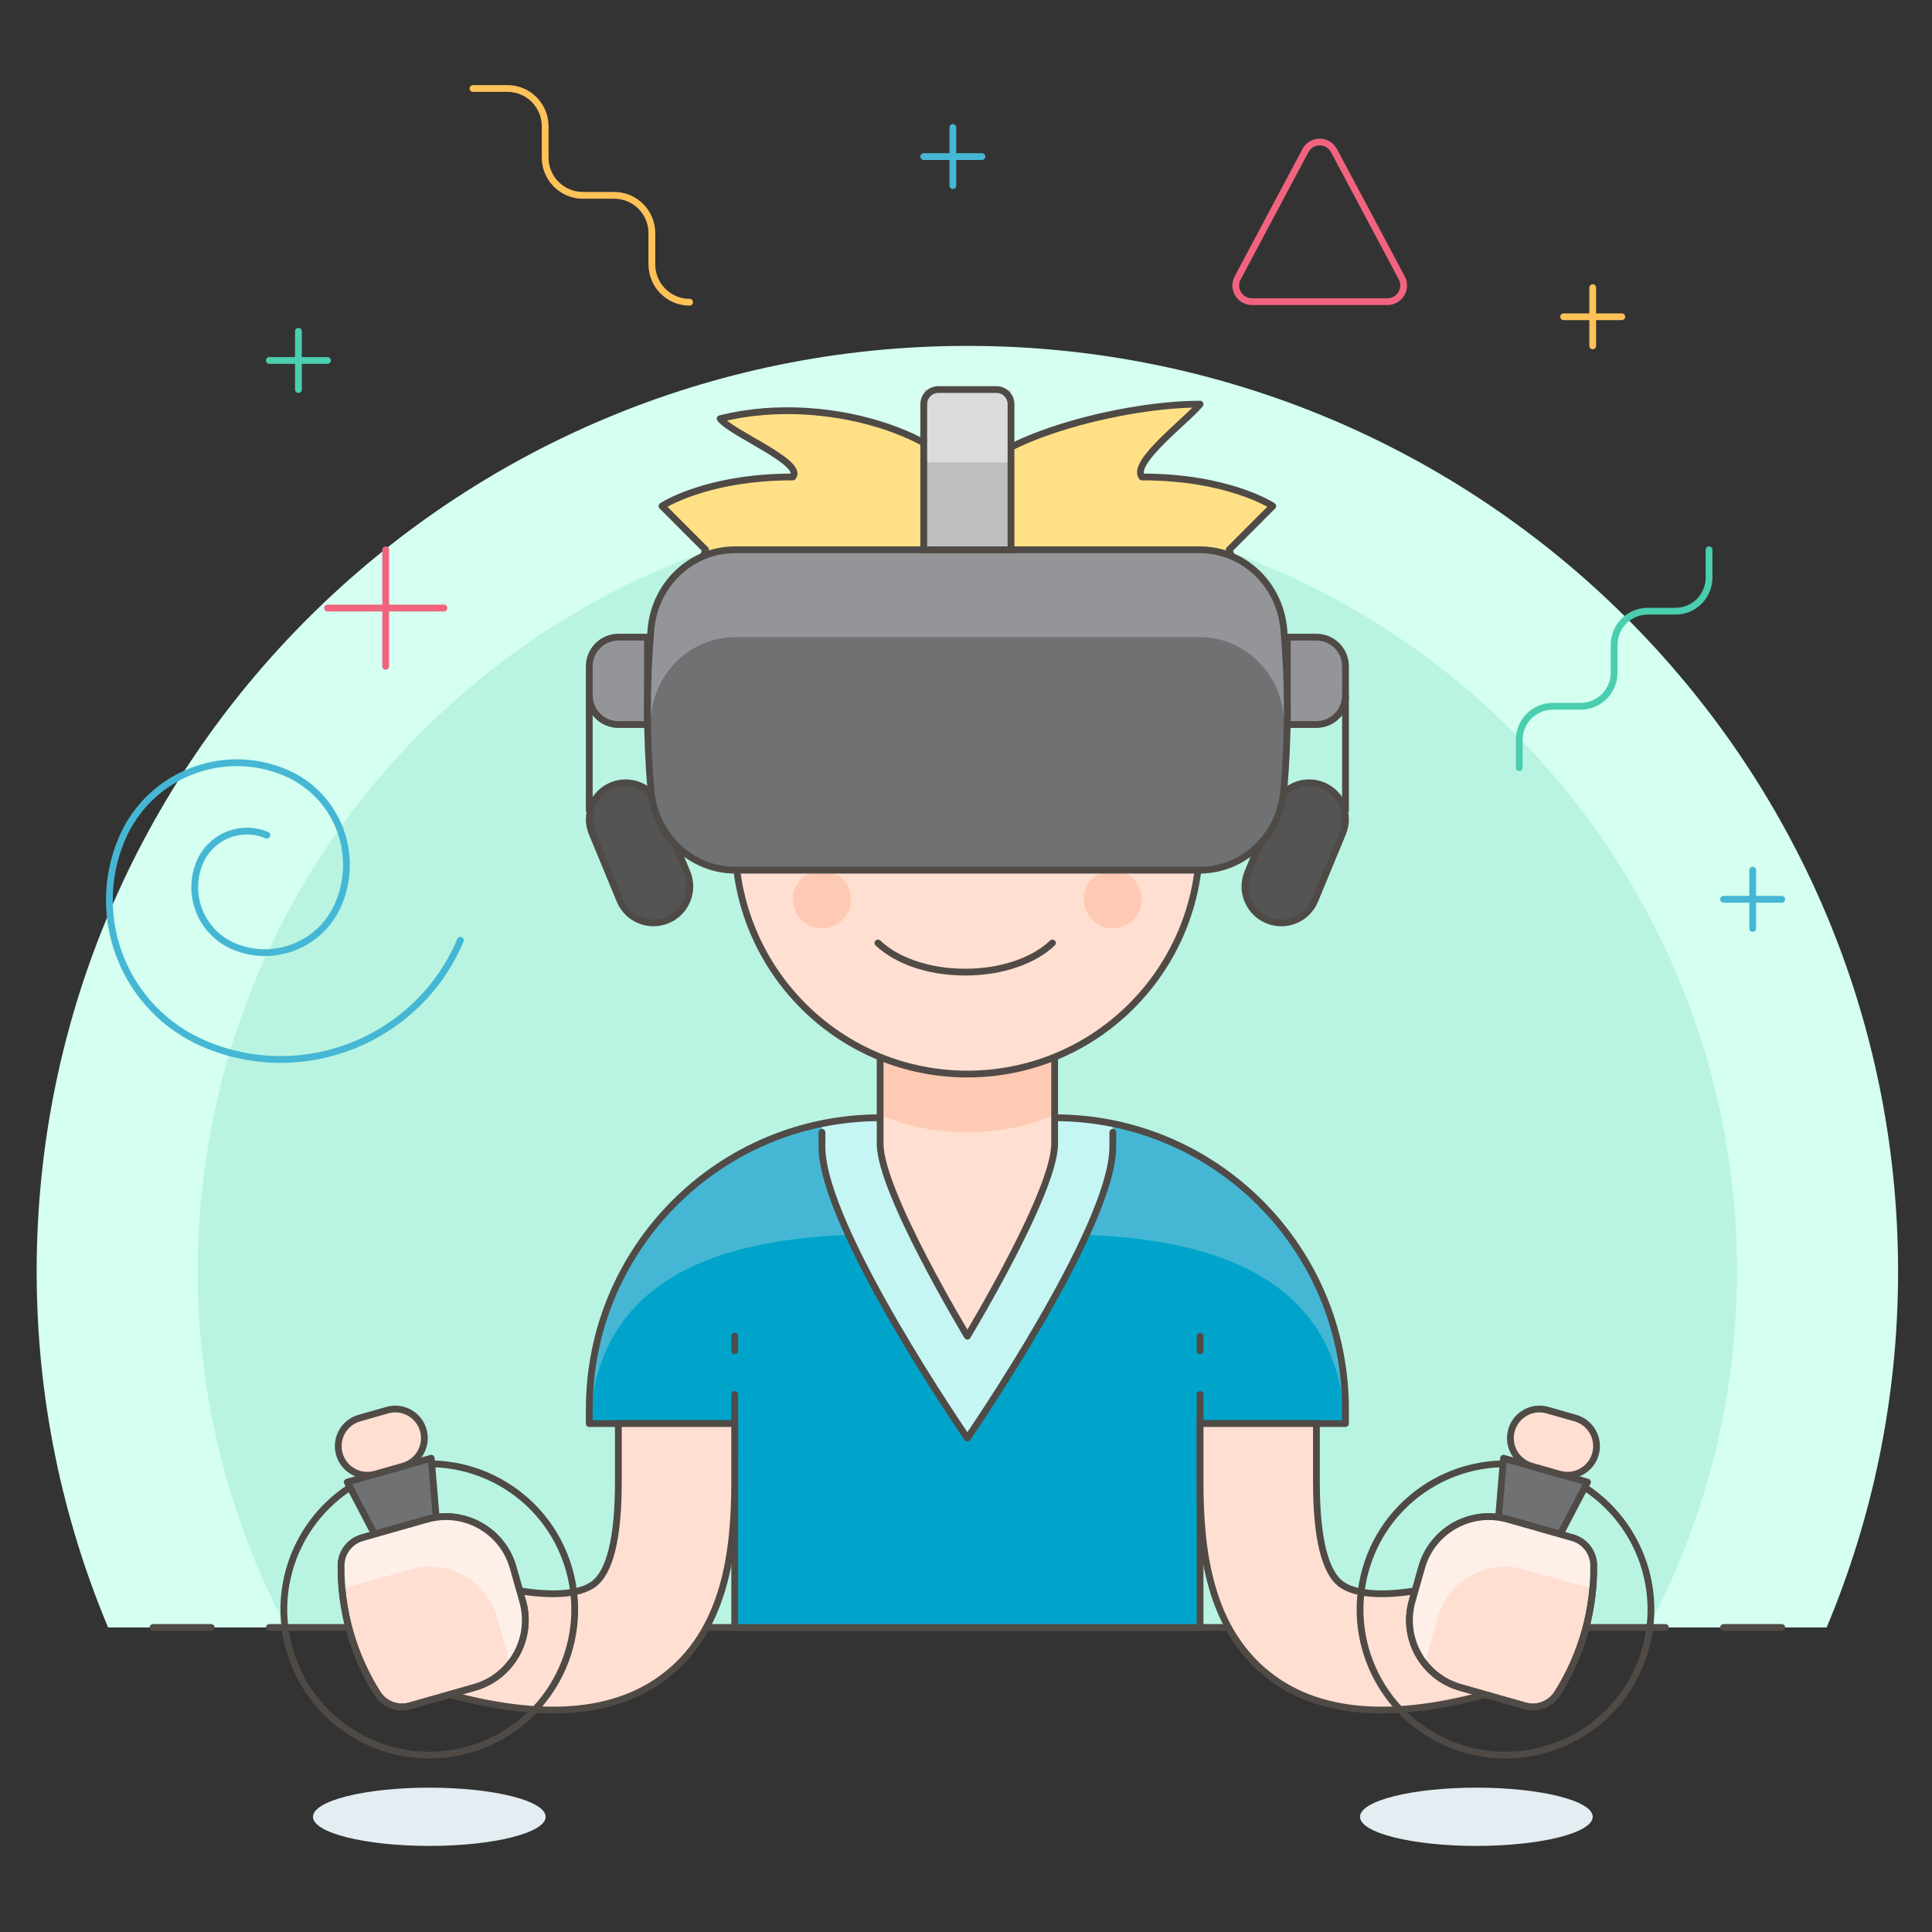 <?xml version="1.0" encoding="UTF-8"?>
<svg width="285px" height="285px" viewBox="0 0 285 285" version="1.1" xmlns="http://www.w3.org/2000/svg" xmlns:xlink="http://www.w3.org/1999/xlink">
    <rect x="0" y="0" width="285" height="285" fill="#333333" stroke="none"/>
    <!-- Generator: Sketch 42 (36781) - http://www.bohemiancoding.com/sketch -->
    <title>VR</title>
    <desc>Created with Sketch.</desc>
    <defs></defs>
    <g id="Page-1" stroke="none" stroke-width="1" fill="none" fill-rule="evenodd">
        <g id="VR">
            <g id="VR-Player" transform="translate(5, 13)">
                <path d="M264.461,227.077 C271.24,210.908 274.998,193.172 274.998,174.563 C274.998,99.152 213.533,38.023 137.703,38.023 C61.877,38.023 0.407,99.152 0.407,174.563 C0.407,193.172 4.166,210.908 10.949,227.077 L264.461,227.077 Z" id="Fill-1" fill="#D4FFF1"></path>
                <path d="M26.152,227.077 L17.571,227.077" id="Stroke-4" stroke="#504B46" stroke-linecap="round"></path>
                <path d="M238.166,227.077 C246.477,211.381 251.235,193.533 251.235,174.563 C251.235,112.205 200.406,61.655 137.704,61.655 C75.003,61.655 24.17,112.205 24.17,174.563 C24.17,193.533 28.928,211.381 37.243,227.077 L238.166,227.077 Z" id="Fill-10" fill="#B8F4E1"></path>
                <path d="M257.838,227.077 L249.257,227.077" id="Stroke-6" stroke="#504B46" stroke-linecap="round"></path>
                <path d="M34.733,227.077 L240.676,227.077" id="Stroke-8" stroke="#504B46" stroke-linecap="round"></path>
                <path d="M75.492,255.005 C75.492,257.377 67.808,259.302 58.331,259.302 C48.853,259.302 41.169,257.377 41.169,255.005 C41.169,252.633 48.853,250.708 58.331,250.708 C67.808,250.708 75.492,252.633 75.492,255.005 L75.492,255.005 Z" id="Fill-13" fill="#E4EDF1"></path>
                <path d="M229.95,255.005 C229.95,257.377 222.266,259.302 212.788,259.302 C203.31,259.302 195.626,257.377 195.626,255.005 C195.626,252.633 203.31,250.708 212.788,250.708 C222.266,250.708 229.95,252.633 229.95,255.005" id="Fill-15" fill="#E4EDF1"></path>
                <path d="M103.381,197 L103.381,227.077 L172.028,227.077 L172.028,197 L193.481,197 L193.481,194.852 C193.481,171.121 174.272,151.885 150.576,151.885 L124.833,151.885 C101.137,151.885 81.928,171.121 81.928,194.852 L81.928,197 L103.381,197 Z" id="Fill-17" fill="#00A4CA"></path>
                <path d="M193.481,194.852 C193.481,171.121 174.272,151.885 150.576,151.885 L124.833,151.885 C101.137,151.885 81.928,171.121 81.928,194.852 L81.928,199.148 C81.928,175.418 101.137,169.072 124.833,169.072 L150.576,169.072 C174.272,169.072 193.481,175.418 193.481,199.148 L193.481,194.852 Z" id="Fill-19" fill="#45B7D4"></path>
                <path d="M137.704,199.148 C137.704,199.148 159.157,168.045 159.157,156.182 L159.157,152.749 C156.385,152.186 153.515,151.885 150.576,151.885 L124.833,151.885 C121.894,151.885 119.024,152.186 116.252,152.749 L116.252,156.182 C116.252,168.045 137.704,199.148 137.704,199.148" id="Fill-21" fill="#C5F6F4"></path>
                <path d="M159.157,154.033 L159.157,156.182 C159.157,168.045 137.704,199.148 137.704,199.148 C137.704,199.148 116.252,168.045 116.252,156.182 L116.252,154.033" id="Stroke-23" stroke="#504B46" stroke-linecap="round" stroke-linejoin="round"></path>
                <path d="M172.028,197 L172.028,197 L193.481,197 L193.481,194.852 C193.481,171.121 174.272,151.885 150.576,151.885 L124.833,151.885 C101.137,151.885 81.928,171.121 81.928,194.852 L81.928,197 L103.381,197" id="Stroke-25" stroke="#504B46" stroke-linecap="round" stroke-linejoin="round"></path>
                <path d="M150.576,155.728 C150.576,162.835 137.704,184.112 137.704,184.112 C137.704,184.112 124.833,162.827 124.833,155.728 L124.833,136.849 L150.576,136.849 L150.576,155.728 Z" id="Fill-27" fill="#FFDFD1"></path>
                <path d="M172.028,186.258 L172.028,184.11" id="Stroke-29" stroke="#504B46" stroke-linecap="round" stroke-linejoin="round"></path>
                <polyline id="Stroke-31" stroke="#504B46" stroke-linecap="round" stroke-linejoin="round" points="103.381 192.703 103.381 227.077 172.028 227.077 172.028 192.703"></polyline>
                <path d="M103.381,201.297 L103.381,197" id="Fill-33" fill="#EDF2F4"></path>
                <path d="M103.381,201.297 L103.381,197" id="Stroke-35" stroke="#504B46" stroke-linecap="round" stroke-linejoin="round"></path>
                <path d="M124.833,151.424 C125.159,151.571 125.464,151.734 125.807,151.867 C133.011,154.754 142.398,154.754 149.602,151.867 C149.945,151.734 150.25,151.571 150.576,151.424 L150.576,136.846 L124.833,136.846 L124.833,151.424 Z" id="Fill-37" fill="#FFCAB3"></path>
                <path d="M150.576,155.728 C150.576,162.835 137.704,184.112 137.704,184.112 C137.704,184.112 124.833,162.827 124.833,155.728 L124.833,136.849 L150.576,136.849 L150.576,155.728 L150.576,155.728 Z" id="Stroke-39" stroke="#504B46" stroke-linecap="round" stroke-linejoin="round"></path>
                <path d="M103.381,186.258 L103.381,184.11" id="Stroke-41" stroke="#504B46" stroke-linecap="round" stroke-linejoin="round"></path>
                <path d="M198.789,239.262 C192.448,239.262 187.085,237.715 182.85,234.656 C173.261,227.734 172.03,215.488 172.03,205.593 L172.03,197 L189.192,197 L189.192,205.593 C189.192,213.856 190.436,218.943 192.881,220.717 C193.761,221.349 195.503,222.105 198.837,222.105 C202.818,222.105 208.044,221.035 214.364,218.926 L216.398,218.242 L221.829,234.548 L219.796,235.231 C211.661,237.943 204.792,239.262 198.789,239.262" id="Fill-43" fill="#FFDFD1"></path>
                <path d="M198.789,239.262 C192.448,239.262 187.085,237.715 182.85,234.656 C173.261,227.734 172.03,215.488 172.03,205.593 L172.03,197 L189.192,197 L189.192,205.593 C189.192,213.856 190.436,218.943 192.881,220.717 C193.761,221.349 195.503,222.105 198.837,222.105 C202.818,222.105 208.044,221.035 214.364,218.926 L216.398,218.242 L221.829,234.548 L219.796,235.231 C211.661,237.943 204.792,239.262 198.789,239.262 L198.789,239.262 Z" id="Stroke-45" stroke="#4F4A45"></path>
                <path d="M76.62,239.262 C70.617,239.262 63.748,237.943 55.613,235.231 L53.58,234.548 L59.011,218.242 L61.045,218.926 C67.369,221.035 72.595,222.105 76.577,222.105 C79.906,222.105 81.648,221.349 82.523,220.717 C84.973,218.943 86.217,213.856 86.217,205.593 L86.217,197 L103.379,197 L103.379,205.593 C103.379,215.488 102.148,227.734 92.559,234.656 C88.328,237.715 82.965,239.262 76.62,239.262" id="Fill-47" fill="#FFDFD1"></path>
                <path d="M76.62,239.262 C70.617,239.262 63.748,237.943 55.613,235.231 L53.58,234.548 L59.011,218.242 L61.045,218.926 C67.369,221.035 72.595,222.105 76.577,222.105 C79.906,222.105 81.648,221.349 82.523,220.717 C84.973,218.943 86.217,213.856 86.217,205.593 L86.217,197 L103.379,197 L103.379,205.593 C103.379,215.488 102.148,227.734 92.559,234.656 C88.328,237.715 82.965,239.262 76.62,239.262 L76.62,239.262 Z" id="Stroke-49" stroke="#4F4A45"></path>
                <path d="M237.719,230.294 C234.48,241.706 222.617,248.332 211.221,245.088 C199.821,241.844 193.21,229.959 196.449,218.547 C199.688,207.135 211.551,200.514 222.947,203.758 C234.347,206.998 240.958,218.882 237.719,230.294 L237.719,230.294 Z" id="Stroke-51" stroke="#4F4A45"></path>
                <polygon id="Fill-53" fill="#6F7173" points="224.144 215.263 215.889 212.913 216.798 202.107 229.181 205.63"></polygon>
                <polygon id="Stroke-55" stroke="#4F4A45" stroke-linejoin="round" points="224.144 215.263 215.889 212.913 216.798 202.107 229.181 205.63"></polygon>
                <path d="M224.742,236.795 C223.725,238.407 221.773,239.154 219.945,238.634 L210.403,235.919 C204.933,234.363 201.758,228.658 203.311,223.179 L204.718,218.221 C206.272,212.743 211.969,209.563 217.44,211.123 L226.982,213.838 C228.814,214.358 230.079,216.025 230.097,217.929 C230.161,224.601 228.299,231.154 224.742,236.795" id="Fill-57" fill="#FFDFD1"></path>
                <path d="M224.742,236.795 C223.725,238.407 221.773,239.154 219.945,238.634 L210.403,235.919 C204.933,234.363 201.758,228.658 203.311,223.179 L204.718,218.221 C206.272,212.743 211.969,209.563 217.44,211.123 L226.982,213.838 C228.814,214.358 230.079,216.025 230.097,217.929 C230.161,224.601 228.299,231.154 224.742,236.795 L224.742,236.795 Z" id="Stroke-59" stroke="#504B46" stroke-linecap="round" stroke-linejoin="round"></path>
                <path d="M205.314,232.606 C205.365,231.923 205.486,231.239 205.679,230.556 L207.086,225.594 C208.639,220.115 214.337,216.94 219.807,218.495 L229.954,221.383 C230.057,220.24 230.104,219.088 230.096,217.928 C230.079,216.021 228.809,214.358 226.977,213.838 L217.439,211.122 C211.968,209.563 206.275,212.742 204.718,218.22 L203.31,223.183 C202.345,226.586 203.212,230.075 205.314,232.606" id="Fill-61" fill="#FFEFE9"></path>
                <path d="M224.74,236.798 C223.723,238.41 221.771,239.157 219.939,238.633 L210.401,235.918 C204.931,234.362 201.756,228.661 203.313,223.182 L204.721,218.22 C206.274,212.741 211.967,209.566 217.438,211.122 L226.98,213.837 C228.807,214.357 230.077,216.024 230.095,217.927 C230.129,221.124 229.717,224.295 228.889,227.354 C227.988,230.676 226.593,233.859 224.74,236.798 L224.74,236.798 Z" id="Stroke-63" stroke="#504B46" stroke-linecap="round" stroke-linejoin="round"></path>
                <path d="M230.352,201.499 C229.704,203.78 227.331,205.108 225.053,204.459 L220.925,203.282 C218.647,202.633 217.321,200.257 217.969,197.975 C218.617,195.694 220.99,194.366 223.272,195.015 L227.395,196.192 C229.678,196.841 230.999,199.217 230.352,201.499" id="Fill-65" fill="#FFDFD1"></path>
                <path d="M230.352,201.499 C229.704,203.78 227.331,205.108 225.053,204.459 L220.925,203.282 C218.647,202.633 217.321,200.257 217.969,197.975 C218.617,195.694 220.99,194.366 223.272,195.015 L227.395,196.192 C229.678,196.841 230.999,199.217 230.352,201.499 L230.352,201.499 Z" id="Stroke-67" stroke="#504B46" stroke-linecap="round" stroke-linejoin="round"></path>
                <path d="M37.69,230.294 C40.929,241.706 52.792,248.332 64.188,245.088 C75.588,241.844 82.199,229.959 78.96,218.547 C75.721,207.135 63.858,200.514 52.462,203.758 C41.062,206.998 34.451,218.882 37.69,230.294 L37.69,230.294 Z" id="Stroke-69" stroke="#4F4A45"></path>
                <polygon id="Fill-71" fill="#6F7173" points="51.265 215.263 59.52 212.913 58.611 202.107 46.228 205.63"></polygon>
                <polygon id="Stroke-73" stroke="#4F4A45" stroke-linejoin="round" points="51.265 215.263 59.52 212.913 58.611 202.107 46.228 205.63"></polygon>
                <path d="M50.667,236.795 C51.684,238.407 53.636,239.154 55.464,238.634 L65.006,235.919 C70.476,234.363 73.651,228.658 72.098,223.179 L70.691,218.221 C69.137,212.743 63.44,209.563 57.969,211.123 L48.427,213.838 C46.595,214.358 45.33,216.025 45.312,217.929 C45.248,224.601 47.11,231.154 50.667,236.795" id="Fill-75" fill="#FFDFD1"></path>
                <path d="M50.667,236.795 C51.684,238.407 53.636,239.154 55.464,238.634 L65.006,235.919 C70.476,234.363 73.651,228.658 72.098,223.179 L70.691,218.221 C69.137,212.743 63.44,209.563 57.969,211.123 L48.427,213.838 C46.595,214.358 45.33,216.025 45.312,217.929 C45.248,224.601 47.11,231.154 50.667,236.795 L50.667,236.795 Z" id="Stroke-77" stroke="#504B46" stroke-linecap="round" stroke-linejoin="round"></path>
                <path d="M70.095,232.606 C70.044,231.923 69.923,231.239 69.73,230.556 L68.323,225.594 C66.77,220.115 61.072,216.94 55.602,218.495 L45.455,221.383 C45.352,220.24 45.305,219.088 45.313,217.928 C45.33,216.021 46.6,214.358 48.432,213.838 L57.97,211.122 C63.441,209.563 69.134,212.742 70.691,218.22 L72.099,223.183 C73.064,226.586 72.197,230.075 70.095,232.606" id="Fill-79" fill="#FFEFE9"></path>
                <path d="M50.669,236.798 C51.686,238.41 53.638,239.157 55.47,238.633 L65.008,235.918 C70.478,234.362 73.653,228.661 72.096,223.182 L70.688,218.22 C69.135,212.741 63.442,209.566 57.971,211.122 L48.429,213.837 C46.602,214.357 45.332,216.024 45.314,217.927 C45.28,221.124 45.692,224.295 46.52,227.354 C47.421,230.676 48.816,233.859 50.669,236.798 L50.669,236.798 Z" id="Stroke-81" stroke="#504B46" stroke-linecap="round" stroke-linejoin="round"></path>
                <path d="M45.057,201.499 C45.705,203.78 48.078,205.108 50.356,204.459 L54.484,203.282 C56.762,202.633 58.088,200.257 57.44,197.975 C56.792,195.694 54.419,194.366 52.137,195.015 L48.014,196.192 C45.731,196.841 44.41,199.217 45.057,201.499" id="Fill-83" fill="#FFDFD1"></path>
                <path d="M45.057,201.499 C45.705,203.78 48.078,205.108 50.356,204.459 L54.484,203.282 C56.762,202.633 58.088,200.257 57.44,197.975 C56.792,195.694 54.419,194.366 52.137,195.015 L48.014,196.192 C45.731,196.841 44.41,199.217 45.057,201.499 L45.057,201.499 Z" id="Stroke-85" stroke="#504B46" stroke-linecap="round" stroke-linejoin="round"></path>
                <path d="M193.481,89.583 L193.481,106.77" id="Stroke-87" stroke="#4F4A45"></path>
                <path d="M81.928,89.583 L81.928,106.77" id="Stroke-89" stroke="#4F4A45"></path>
                <path d="M178.464,104.622 C178.464,100.622 175.722,97.292 172.028,96.333 L172.028,93.88 C172.028,74.897 156.66,59.507 137.704,59.507 C118.749,59.507 103.381,74.897 103.381,93.88 L103.381,96.333 C99.687,97.292 96.945,100.622 96.945,104.622 C96.945,108.656 99.729,112.016 103.475,112.94 C104.453,131.046 119.38,145.44 137.704,145.44 C156.029,145.44 170.956,131.046 171.934,112.94 C175.68,112.016 178.464,108.656 178.464,104.622" id="Fill-91" fill="#FFDFD1"></path>
                <path d="M178.464,104.622 C178.464,100.622 175.722,97.292 172.028,96.333 L172.028,93.88 C172.028,74.897 156.66,59.507 137.704,59.507 C118.749,59.507 103.381,74.897 103.381,93.88 L103.381,96.333 C99.687,97.292 96.945,100.622 96.945,104.622 C96.945,108.656 99.729,112.016 103.475,112.94 C104.453,131.046 119.38,145.44 137.704,145.44 C156.029,145.44 170.956,131.046 171.934,112.94 C175.68,112.016 178.464,108.656 178.464,104.622 L178.464,104.622 Z" id="Stroke-93" stroke="#504B46" stroke-linecap="round" stroke-linejoin="round"></path>
                <path d="M131.269,106.77 C129.943,104.248 127.618,102.473 124.833,102.473 C122.049,102.473 119.723,104.248 118.397,106.77" id="Stroke-95" stroke="#504B46" stroke-linecap="round" stroke-linejoin="round"></path>
                <path d="M157.012,106.77 C155.686,104.248 153.36,102.473 150.576,102.473 C147.791,102.473 145.466,104.248 144.14,106.77" id="Stroke-97" stroke="#504B46" stroke-linecap="round" stroke-linejoin="round"></path>
                <path d="M124.511,126.105 C127.158,128.627 131.818,130.402 137.383,130.402 C142.947,130.402 147.607,128.627 150.254,126.105" id="Stroke-99" stroke="#504B46" stroke-linecap="round" stroke-linejoin="round"></path>
                <path d="M120.543,119.66 C120.543,122.032 118.62,123.957 116.252,123.957 C113.884,123.957 111.962,122.032 111.962,119.66 C111.962,117.288 113.884,115.363 116.252,115.363 C118.62,115.363 120.543,117.288 120.543,119.66" id="Fill-101" fill="#FFCAB3"></path>
                <path d="M163.447,119.66 C163.447,122.032 161.525,123.957 159.157,123.957 C156.789,123.957 154.866,122.032 154.866,119.66 C154.866,117.288 156.789,115.363 159.157,115.363 C161.525,115.363 163.447,117.288 163.447,119.66" id="Fill-103" fill="#FFCAB3"></path>
                <path d="M101.235,48.765 C102.926,50.965 113.656,55.219 111.962,57.358 C99.09,57.358 92.654,61.655 92.654,61.655 L99.09,68.1 C96.366,75.473 101.235,79.435 101.235,83.138 C101.235,90.258 112.249,80.99 120.543,80.99 C128.836,80.99 137.704,66.626 137.704,59.507 C137.704,52.757 118.397,44.468 101.235,48.765" id="Fill-105" fill="#FFE086"></path>
                <path d="M101.235,48.765 C102.926,50.965 113.656,55.219 111.962,57.358 C99.09,57.358 92.654,61.655 92.654,61.655 L99.09,68.1 C96.366,75.473 101.235,79.435 101.235,83.138 C101.235,90.258 112.249,80.99 120.543,80.99 C128.836,80.99 137.704,66.626 137.704,59.507 C137.704,52.757 118.397,44.468 101.235,48.765 L101.235,48.765 Z" id="Stroke-107" stroke="#4F4A45" stroke-linejoin="round"></path>
                <path d="M172.028,46.617 C170.338,48.817 161.753,55.219 163.447,57.358 C176.319,57.358 182.755,61.655 182.755,61.655 L176.319,68.1 C179.043,75.473 174.174,79.435 174.174,83.138 C174.174,90.258 163.16,80.99 154.866,80.99 C146.573,80.99 137.704,66.626 137.704,59.507 C137.704,52.757 159.157,46.617 172.028,46.617" id="Fill-109" fill="#FFE086"></path>
                <path d="M172.028,46.617 C170.338,48.817 161.753,55.219 163.447,57.358 C176.319,57.358 182.755,61.655 182.755,61.655 L176.319,68.1 C179.043,75.473 174.174,79.435 174.174,83.138 C174.174,90.258 163.16,80.99 154.866,80.99 C146.573,80.99 137.704,66.626 137.704,59.507 C137.704,52.757 159.157,46.617 172.028,46.617 L172.028,46.617 Z" id="Stroke-111" stroke="#4F4A45" stroke-linejoin="round"></path>
                <path d="M193.481,89.583 C193.481,91.955 191.559,93.88 189.19,93.88 L184.9,93.88 L184.9,80.99 L189.19,80.99 C191.559,80.99 193.481,82.915 193.481,85.287 L193.481,89.583 Z" id="Fill-113" fill="#939598"></path>
                <path d="M193.481,89.583 C193.481,91.955 191.559,93.88 189.19,93.88 L184.9,93.88 L184.9,80.99 L189.19,80.99 C191.559,80.99 193.481,82.915 193.481,85.287 L193.481,89.583 L193.481,89.583 Z" id="Stroke-115" stroke="#4F4A45"></path>
                <path d="M188.966,119.825 C187.834,122.566 184.697,123.868 181.96,122.73 C179.223,121.595 177.923,118.454 179.055,115.713 L183.161,105.792 C184.294,103.051 187.43,101.749 190.168,102.883 C192.905,104.018 194.205,107.163 193.072,109.9 L188.966,119.825 Z" id="Fill-117" fill="#545454"></path>
                <path d="M188.966,119.825 C187.834,122.566 184.697,123.868 181.96,122.73 C179.223,121.595 177.923,118.454 179.055,115.713 L183.161,105.792 C184.294,103.051 187.43,101.749 190.168,102.883 C192.905,104.018 194.205,107.163 193.072,109.9 L188.966,119.825 L188.966,119.825 Z" id="Stroke-119" stroke="#4F4A45"></path>
                <path d="M86.219,93.88 L90.509,93.88 L90.509,80.99 L86.219,80.99 C83.85,80.99 81.928,82.915 81.928,85.287 L81.928,89.583 C81.928,91.955 83.85,93.88 86.219,93.88" id="Fill-121" fill="#939598"></path>
                <path d="M86.219,93.88 L90.509,93.88 L90.509,80.99 L86.219,80.99 C83.85,80.99 81.928,82.915 81.928,85.287 L81.928,89.583 C81.928,91.955 83.85,93.88 86.219,93.88 L86.219,93.88 Z" id="Stroke-123" stroke="#4F4A45"></path>
                <path d="M86.443,119.825 C87.575,122.566 90.712,123.868 93.449,122.73 C96.186,121.595 97.486,118.454 96.354,115.713 L92.248,105.792 C91.115,103.051 87.979,101.749 85.241,102.883 C82.504,104.018 81.204,107.163 82.337,109.9 L86.443,119.825 Z" id="Fill-125" fill="#545454"></path>
                <path d="M86.443,119.825 C87.575,122.566 90.712,123.868 93.449,122.73 C96.186,121.595 97.486,118.454 96.354,115.713 L92.248,105.792 C91.115,103.051 87.979,101.749 85.241,102.883 C82.504,104.018 81.204,107.163 82.337,109.9 L86.443,119.825 L86.443,119.825 Z" id="Stroke-127" stroke="#4F4A45"></path>
                <path d="M184.381,79.83 C185.076,87.753 185.071,95.727 184.381,103.65 C183.797,110.297 178.421,115.363 171.968,115.363 L103.441,115.363 C97.001,115.363 91.612,110.284 91.028,103.65 C90.338,95.723 90.338,87.744 91.028,79.812 C91.612,73.165 96.988,68.1 103.441,68.1 L171.985,68.1 C178.438,68.1 183.801,73.183 184.381,79.83" id="Fill-129" fill="#6F7173"></path>
                <path d="M90.671,98.177 C90.757,96.351 90.873,94.525 91.031,92.703 C91.611,86.056 96.987,80.99 103.439,80.99 L171.984,80.99 C178.437,80.99 183.8,86.073 184.379,92.72 C184.538,94.537 184.654,96.359 184.74,98.177 C185.027,92.063 184.916,85.931 184.379,79.83 C183.8,73.183 178.437,68.1 171.984,68.1 L103.439,68.1 C96.987,68.1 91.611,73.166 91.031,79.813 C90.495,85.918 90.383,92.054 90.671,98.177" id="Fill-131" fill="#939598"></path>
                <path d="M144.14,68.1 L131.269,68.1 L131.269,46.617 C131.269,45.431 132.23,44.468 133.414,44.468 L141.995,44.468 C143.179,44.468 144.14,45.431 144.14,46.617 L144.14,68.1 Z" id="Fill-133" fill="#BDBEC0"></path>
                <path d="M184.381,79.83 C185.076,87.753 185.071,95.727 184.381,103.65 C183.797,110.297 178.421,115.363 171.968,115.363 L103.441,115.363 C97.001,115.363 91.612,110.284 91.028,103.65 C90.338,95.723 90.338,87.744 91.028,79.812 C91.612,73.165 96.988,68.1 103.441,68.1 L171.985,68.1 C178.438,68.1 183.801,73.183 184.381,79.83 L184.381,79.83 Z" id="Stroke-135" stroke="#4F4A45"></path>
                <polygon id="Fill-137" fill="#DADCDC" points="131.269 55.21 144.14 55.21 144.14 44.468 131.269 44.468"></polygon>
                <path d="M144.14,68.1 L131.269,68.1 L131.269,46.617 C131.269,45.431 132.23,44.468 133.414,44.468 L141.995,44.468 C143.179,44.468 144.14,45.431 144.14,46.617 L144.14,68.1 L144.14,68.1 Z" id="Stroke-139" stroke="#4F4A45"></path>
                <path d="M51.895,85.287 L51.895,68.1" id="Stroke-140" stroke="#F1637E" stroke-linecap="round" stroke-linejoin="round"></path>
                <path d="M43.314,76.693 L60.476,76.693" id="Stroke-141" stroke="#F1637E" stroke-linecap="round" stroke-linejoin="round"></path>
                <path d="M135.559,14.392 L135.559,5.798" id="Stroke-142" stroke="#45B7D4" stroke-linecap="round" stroke-linejoin="round"></path>
                <path d="M131.269,10.095 L139.85,10.095" id="Stroke-143" stroke="#45B7D4" stroke-linecap="round" stroke-linejoin="round"></path>
                <path d="M253.548,123.957 L253.548,115.363" id="Stroke-144" stroke="#45B7D4" stroke-linecap="round" stroke-linejoin="round"></path>
                <path d="M249.257,119.66 L257.838,119.66" id="Stroke-145" stroke="#45B7D4" stroke-linecap="round" stroke-linejoin="round"></path>
                <path d="M229.95,38.023 L229.95,29.43" id="Stroke-146" stroke="#FFC258" stroke-linecap="round" stroke-linejoin="round"></path>
                <path d="M225.659,33.727 L234.24,33.727" id="Stroke-147" stroke="#FFC258" stroke-linecap="round" stroke-linejoin="round"></path>
                <path d="M39.023,44.468 L39.023,35.875" id="Stroke-148" stroke="#4ACEAF" stroke-linecap="round" stroke-linejoin="round"></path>
                <path d="M34.733,40.172 L43.314,40.172" id="Stroke-149" stroke="#4ACEAF" stroke-linecap="round" stroke-linejoin="round"></path>
                <path d="M177.576,27.99 C177.181,28.729 177.202,29.623 177.636,30.34 C178.065,31.058 178.841,31.496 179.678,31.496 L199.68,31.496 C200.517,31.496 201.293,31.058 201.722,30.34 C202.151,29.623 202.177,28.729 201.782,27.99 L191.781,9.209 C191.365,8.431 190.559,7.946 189.679,7.946 C188.799,7.946 187.993,8.431 187.577,9.209 L177.576,27.99 L177.576,27.99 Z" id="Stroke-150" stroke="#F1637E" stroke-linecap="round" stroke-linejoin="round"></path>
                <path d="M62.924,125.696 C56.725,140.356 39.833,147.209 25.19,141.001 C13.481,136.038 8.006,122.504 12.962,110.774 C16.93,101.39 27.742,97.003 37.113,100.977 C44.608,104.157 48.114,112.819 44.939,120.325 C42.399,126.328 35.478,129.138 29.484,126.594 C24.688,124.557 22.444,119.015 24.473,114.211 C26.099,110.37 30.527,108.57 34.367,110.198" id="Stroke-151" stroke="#45B7D4" stroke-linecap="round" stroke-linejoin="round"></path>
                <path d="M219.111,100.248 L219.111,96.141 C219.111,93.404 221.329,91.186 224.062,91.186 L228.159,91.186 C230.897,91.186 233.111,88.965 233.111,86.228 L233.111,82.121 C233.111,79.384 235.329,77.162 238.062,77.162 L242.164,77.162 C244.897,77.162 247.111,74.945 247.111,72.208 L247.111,68.1" id="Stroke-152" stroke="#4ACEAF" stroke-linecap="round" stroke-linejoin="round"></path>
                <path d="M64.766,0.052 L69.855,0.052 C72.927,0.052 75.42,2.548 75.42,5.624 L75.42,10.243 C75.42,13.32 77.912,15.816 80.984,15.816 L85.597,15.816 C88.669,15.816 91.161,18.308 91.161,21.389 L91.161,26.003 C91.161,29.084 93.65,31.581 96.726,31.581" id="Stroke-153" stroke="#FFC258" stroke-linecap="round" stroke-linejoin="round"></path>
            </g>
        </g>
    </g>
</svg>
